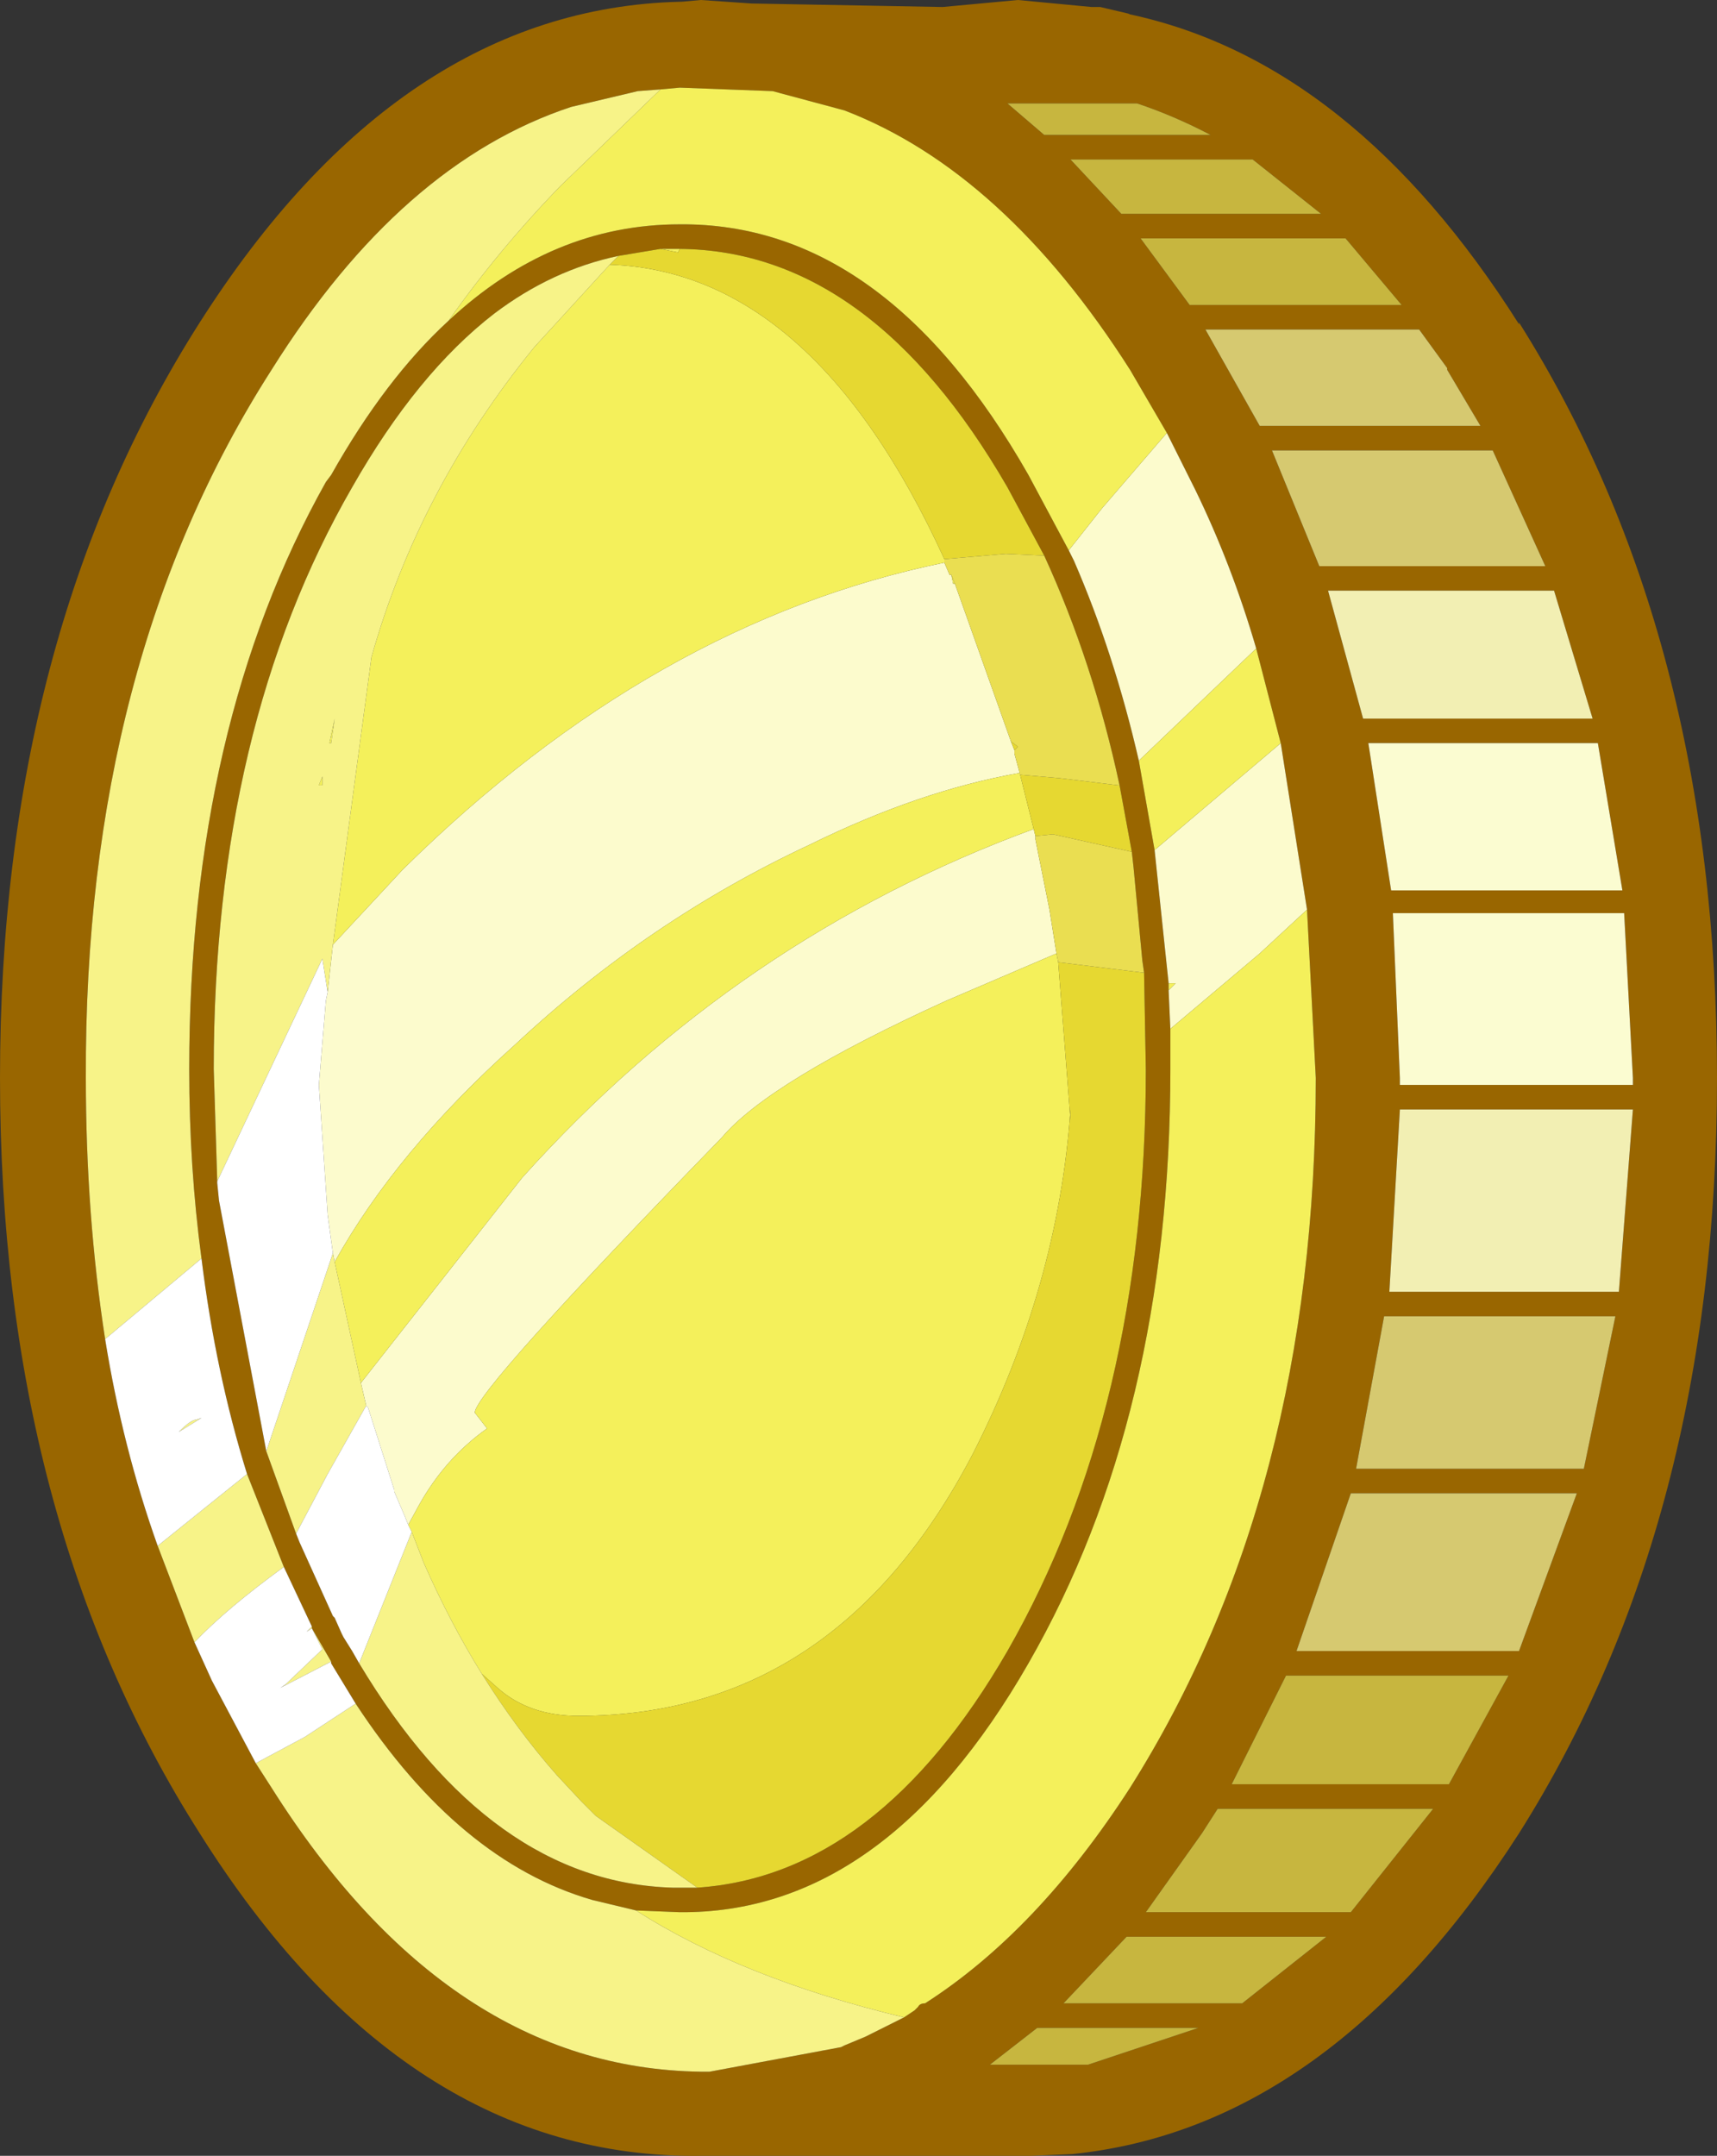 <?xml version="1.0" encoding="UTF-8" standalone="no"?>
<svg xmlns:ffdec="https://www.free-decompiler.com/flash" xmlns:xlink="http://www.w3.org/1999/xlink" ffdec:objectType="shape" height="61.5px" width="49.0px" xmlns="http://www.w3.org/2000/svg">
  <rect width="100%" height="100%" fill="#333333" stroke="none"/>
  <g transform="matrix(1.0, 0.0, 0.0, 1.0, 0.0, 0.0)">
    <path d="M42.25 12.15 L41.3 10.55 41.3 10.5 40.5 9.4 34.4 9.4 35.95 12.15 42.25 12.15 M43.35 9.25 L43.35 9.2 Q49.0 18.15 49.0 30.75 49.0 43.35 43.35 52.3 37.95 60.7 30.6 61.45 L29.4 61.5 20.35 61.5 20.2 61.5 20.15 61.5 20.0 61.5 Q11.55 61.6 5.7 52.3 0.0 43.35 0.0 30.75 0.0 18.15 5.7 9.2 11.4 0.25 19.4 0.05 L19.45 0.05 20.0 0.0 21.45 0.1 26.9 0.2 29.05 0.0 31.15 0.2 31.2 0.2 31.4 0.2 32.25 0.4 32.2 0.4 Q38.6 1.75 43.35 9.25 M44.1 16.15 L42.6 12.85 36.3 12.85 37.65 16.15 44.1 16.15 M45.45 20.5 L44.35 16.85 37.9 16.85 38.9 20.5 45.45 20.5 M45.2 41.9 L46.1 37.55 39.5 37.55 38.7 41.9 45.2 41.9 M43.35 47.1 L45.0 42.6 38.55 42.6 37.0 47.1 43.35 47.1 M46.2 36.85 L46.6 31.65 39.95 31.65 39.65 36.85 46.2 36.85 M46.3 25.4 L45.6 21.2 39.05 21.2 39.7 25.4 46.3 25.4 M46.6 30.95 L46.6 30.75 46.35 26.05 39.75 26.05 39.95 30.75 39.95 30.95 46.6 30.95 M32.55 6.8 L33.95 8.7 40.0 8.7 38.4 6.8 32.55 6.8 M34.55 3.85 Q33.5 3.3 32.45 2.95 L28.75 2.95 29.8 3.85 34.55 3.85 M37.7 6.1 L35.75 4.55 30.55 4.55 32.0 6.1 37.7 6.1 M33.3 12.35 L32.25 10.55 Q28.65 4.9 24.1 3.15 L22.05 2.6 19.4 2.5 18.85 2.55 18.2 2.6 16.3 3.05 Q11.45 4.65 7.75 10.55 2.4 18.9 2.45 30.75 2.45 34.65 3.0 38.2 3.5 41.3 4.5 44.1 L5.55 46.85 6.05 47.95 7.3 50.3 7.75 51.0 Q12.8 59.0 20.0 59.1 L20.15 59.1 20.25 59.1 24.0 58.4 24.1 58.35 24.7 58.1 25.8 57.55 26.1 57.35 26.2 57.25 Q26.25 57.15 26.4 57.15 29.6 55.1 32.25 51.0 37.55 42.6 37.55 30.75 L37.3 25.95 36.55 21.2 35.85 18.5 Q35.15 16.1 34.1 13.95 L33.8 13.35 33.3 12.35 M12.8 9.15 Q15.75 6.4 19.4 6.4 25.25 6.35 29.35 13.55 L30.5 15.7 30.65 16.0 Q31.8 18.65 32.5 21.7 L32.95 24.25 33.35 28.05 33.35 28.25 33.4 29.35 33.4 30.5 Q33.4 40.4 29.35 47.45 25.25 54.6 19.4 54.55 L18.15 54.5 16.9 54.2 Q13.1 53.1 10.15 48.6 L9.45 47.45 9.45 47.4 8.9 46.45 8.9 46.4 8.1 44.7 7.05 42.05 Q6.15 39.15 5.75 35.9 5.4 33.3 5.4 30.5 5.4 20.7 9.3 13.75 L9.45 13.55 Q11.0 10.8 12.8 9.15 M31.95 22.4 Q31.2 18.9 29.8 15.85 L28.75 13.9 Q24.85 7.15 19.4 7.1 L18.85 7.1 17.65 7.3 Q15.75 7.7 14.1 8.95 11.9 10.65 10.05 13.9 6.1 20.75 6.1 30.5 L6.2 33.7 6.2 33.75 6.25 34.25 7.6 41.4 8.45 43.75 8.55 44.0 9.5 46.1 9.55 46.15 9.75 46.6 9.8 46.7 10.05 47.1 10.25 47.45 Q14.0 53.7 19.2 53.85 L19.4 53.85 19.9 53.85 Q25.05 53.5 28.75 47.1 32.7 40.2 32.7 30.5 L32.65 27.75 32.6 27.4 32.35 24.75 32.3 24.3 31.95 22.4 M35.45 57.15 L37.85 55.25 32.15 55.25 30.35 57.15 35.45 57.15 M31.05 58.9 L34.2 57.85 29.6 57.85 28.25 58.9 31.05 58.9 M34.3 52.3 L32.7 54.55 38.55 54.55 40.9 51.6 34.75 51.6 34.3 52.3 M43.05 47.8 L36.7 47.8 35.15 50.9 41.35 50.9 43.05 47.8" fill="#996600" fill-rule="evenodd" stroke="none"/>
    <path d="M42.25 12.15 L35.95 12.15 34.4 9.4 40.5 9.4 41.3 10.5 41.3 10.55 42.25 12.15 M44.1 16.15 L37.65 16.15 36.3 12.85 42.6 12.85 44.1 16.15 M43.35 47.1 L37.0 47.1 38.55 42.6 45.0 42.6 43.35 47.1 M45.2 41.9 L38.7 41.9 39.5 37.55 46.1 37.55 45.2 41.9" fill="#d6c970" fill-rule="evenodd" stroke="none"/>
    <path d="M37.7 6.1 L32.0 6.1 30.55 4.55 35.75 4.55 37.7 6.1 M34.55 3.85 L29.8 3.85 28.75 2.95 32.45 2.95 Q33.5 3.3 34.55 3.85 M32.55 6.8 L38.4 6.8 40.0 8.7 33.95 8.7 32.55 6.8 M34.3 52.3 L34.75 51.6 40.9 51.6 38.55 54.55 32.7 54.55 34.3 52.3 M31.05 58.9 L28.25 58.9 29.6 57.85 34.2 57.85 31.05 58.9 M35.45 57.15 L30.35 57.15 32.15 55.25 37.85 55.25 35.45 57.15 M43.05 47.8 L41.35 50.9 35.15 50.9 36.7 47.8 43.05 47.8" fill="#c7b63f" fill-rule="evenodd" stroke="none"/>
    <path d="M33.3 12.35 L33.8 13.35 34.1 13.95 Q35.15 16.1 35.85 18.5 L32.5 21.7 Q31.8 18.65 30.65 16.0 L30.5 15.7 31.45 14.5 33.3 12.35 M36.55 21.2 L37.3 25.95 35.95 27.2 33.4 29.35 33.35 28.25 33.55 28.05 33.35 28.05 32.95 24.25 36.55 21.2 M9.5 26.95 L11.5 24.8 Q18.65 17.75 26.95 16.05 L27.1 16.4 27.15 16.4 27.2 16.65 27.25 16.65 28.85 21.15 28.95 21.4 28.95 21.5 29.1 22.05 Q26.25 22.55 23.1 24.1 18.5 26.25 14.7 29.8 11.3 32.85 9.55 36.0 L9.5 35.75 9.35 34.65 9.1 30.95 9.3 28.55 9.35 28.3 9.5 26.95 M10.3 39.45 L14.9 33.6 Q21.05 26.75 29.5 23.65 L29.55 23.85 29.55 23.95 29.6 24.2 29.95 25.95 30.15 27.2 27.0 28.55 Q21.95 30.85 20.6 32.45 13.55 39.7 13.55 40.3 L13.9 40.75 Q12.7 41.6 11.95 42.95 L11.65 43.5 11.55 43.25 11.4 42.9 11.25 42.55 11.25 42.5 10.55 40.3 10.5 40.15 10.45 40.1 10.3 39.45" fill="#fcfbcd" fill-rule="evenodd" stroke="none"/>
    <path d="M18.85 2.55 L19.4 2.5 22.05 2.6 24.1 3.15 Q28.65 4.9 32.25 10.55 L33.3 12.35 31.45 14.5 30.5 15.7 29.35 13.55 Q25.25 6.35 19.4 6.4 15.75 6.4 12.8 9.15 14.25 7.1 16.0 5.3 L18.85 2.55 M35.85 18.5 L36.55 21.2 32.95 24.25 32.5 21.7 35.85 18.5 M37.3 25.95 L37.55 30.75 Q37.55 42.6 32.25 51.0 29.6 55.1 26.4 57.15 26.25 57.15 26.2 57.25 L26.1 57.35 25.8 57.55 Q21.2 56.45 18.15 54.5 L19.4 54.55 Q25.25 54.6 29.35 47.45 33.4 40.4 33.4 30.5 L33.4 29.35 35.95 27.2 37.3 25.95 M26.95 15.95 L26.95 16.05 Q18.65 17.75 11.5 24.8 L9.5 26.95 10.6 18.75 Q11.95 13.95 15.25 9.9 L17.4 7.55 Q23.2 7.75 26.95 15.95 M27.15 16.4 L27.25 16.65 27.2 16.65 27.15 16.4 M19.4 7.1 L19.35 7.2 18.85 7.1 19.4 7.1 M29.1 22.05 L29.5 23.65 Q21.05 26.75 14.9 33.6 L10.3 39.45 9.55 36.0 Q11.3 32.85 14.7 29.8 18.5 26.25 23.1 24.1 26.25 22.55 29.1 22.05 M30.15 27.2 L30.2 27.45 30.55 31.95 30.55 31.65 Q30.2 36.7 27.75 41.5 23.85 48.95 16.5 48.95 15.1 48.95 14.2 48.15 L13.75 47.75 Q12.85 46.3 12.1 44.6 L11.75 43.7 11.65 43.5 11.95 42.95 Q12.7 41.6 13.9 40.75 L13.55 40.3 Q13.55 39.7 20.6 32.45 21.95 30.85 27.0 28.55 L30.15 27.2 M9.2 22.4 L9.1 22.4 9.2 22.15 9.2 22.4 M9.45 21.2 L9.4 21.2 9.55 20.5 9.45 21.2 M33.35 28.25 L33.35 28.05 33.55 28.05 33.35 28.25" fill="#f4f05b" fill-rule="evenodd" stroke="none"/>
    <path d="M26.95 15.95 Q23.2 7.75 17.4 7.55 L17.65 7.3 18.85 7.1 19.35 7.2 19.4 7.1 Q24.85 7.15 28.75 13.9 L29.8 15.85 28.7 15.8 26.95 15.95 M28.85 21.15 L29.05 21.3 28.95 21.4 28.85 21.15 M29.1 22.05 L29.1 22.1 30.25 22.2 31.9 22.4 31.95 22.4 32.3 24.3 30.05 23.8 29.55 23.85 29.5 23.65 29.1 22.05 M30.2 27.45 L32.65 27.75 32.7 30.5 Q32.7 40.2 28.75 47.1 25.05 53.5 19.9 53.85 L17.0 51.8 16.6 51.4 15.9 50.65 Q14.75 49.35 13.75 47.75 L14.2 48.15 Q15.1 48.95 16.5 48.95 23.85 48.95 27.75 41.5 30.2 36.7 30.55 31.65 L30.55 31.95 30.2 27.45" fill="#e6d831" fill-rule="evenodd" stroke="none"/>
    <path d="M26.95 16.05 L26.95 15.95 28.7 15.8 29.8 15.85 Q31.2 18.9 31.95 22.4 L31.9 22.4 30.25 22.2 29.1 22.1 29.1 22.05 28.95 21.5 28.95 21.4 29.05 21.3 28.85 21.15 27.25 16.65 27.15 16.4 27.1 16.4 26.95 16.05 M29.55 23.85 L30.05 23.8 32.3 24.3 32.35 24.75 32.6 27.4 32.65 27.75 30.2 27.45 30.15 27.2 29.95 25.95 29.6 24.2 29.55 23.95 29.55 23.85" fill="#eade51" fill-rule="evenodd" stroke="none"/>
    <path d="M45.45 20.5 L38.9 20.5 37.9 16.85 44.35 16.85 45.45 20.5 M46.2 36.85 L39.65 36.85 39.95 31.65 46.6 31.65 46.2 36.85" fill="#f2efb3" fill-rule="evenodd" stroke="none"/>
    <path d="M46.6 30.95 L39.95 30.95 39.95 30.75 39.75 26.05 46.35 26.05 46.6 30.75 46.6 30.95 M46.3 25.4 L39.7 25.4 39.05 21.2 45.6 21.2 46.3 25.4" fill="#fbfcd1" fill-rule="evenodd" stroke="none"/>
    <path d="M25.8 57.55 L24.7 58.1 24.1 58.35 24.0 58.4 20.25 59.1 20.15 59.1 20.0 59.1 Q12.8 59.0 7.75 51.0 L7.3 50.3 8.7 49.55 10.15 48.6 Q13.1 53.1 16.9 54.2 L18.15 54.5 Q21.2 56.45 25.8 57.55 M5.55 46.85 L4.5 44.1 7.05 42.05 8.1 44.7 Q6.45 45.9 5.55 46.85 M3.0 38.2 Q2.45 34.65 2.45 30.75 2.4 18.9 7.75 10.55 11.45 4.65 16.3 3.05 L18.2 2.6 18.85 2.55 16.0 5.3 Q14.25 7.1 12.8 9.15 11.0 10.8 9.45 13.55 L9.3 13.75 Q5.4 20.7 5.4 30.5 5.4 33.3 5.75 35.9 L3.0 38.2 M17.4 7.55 L15.25 9.9 Q11.95 13.95 10.6 18.75 L9.5 26.95 9.35 28.3 9.2 27.35 6.2 33.7 6.1 30.5 Q6.1 20.75 10.05 13.9 11.9 10.65 14.1 8.95 15.75 7.7 17.65 7.3 L17.4 7.55 M9.55 36.0 L10.3 39.45 10.45 40.1 9.35 42.05 8.45 43.75 7.6 41.4 9.5 35.75 9.55 36.0 M9.45 21.2 L9.55 20.5 9.4 21.2 9.45 21.2 M9.2 22.4 L9.2 22.15 9.1 22.4 9.2 22.4 M5.1 40.85 Q5.45 40.5 5.6 40.5 L5.75 40.45 5.1 40.85 M8.9 46.45 L9.45 47.4 8.0 48.15 8.15 48.05 9.2 47.05 8.9 46.45 8.75 46.55 8.9 46.4 8.9 46.45 M11.75 43.7 L12.1 44.6 Q12.85 46.3 13.75 47.75 14.75 49.35 15.9 50.65 L16.6 51.4 17.0 51.8 19.9 53.85 19.4 53.85 19.2 53.85 Q14.0 53.7 10.25 47.45 L11.75 43.7" fill="#f7f388" fill-rule="evenodd" stroke="none"/>
    <path d="M7.3 50.3 L6.05 47.95 5.55 46.85 Q6.45 45.9 8.1 44.7 L8.9 46.4 8.75 46.55 8.9 46.45 9.2 47.05 8.15 48.05 8.0 48.15 9.45 47.4 9.45 47.45 10.15 48.6 8.7 49.55 7.3 50.3 M4.5 44.1 Q3.5 41.3 3.0 38.2 L5.75 35.9 Q6.15 39.15 7.05 42.05 L4.5 44.1 M6.2 33.7 L9.2 27.35 9.35 28.3 9.3 28.55 9.1 30.95 9.35 34.65 9.5 35.75 7.6 41.4 6.25 34.25 6.2 33.75 6.2 33.7 M5.1 40.85 L5.75 40.45 5.6 40.5 Q5.45 40.5 5.1 40.85 M10.25 47.45 L10.05 47.1 9.8 46.7 9.75 46.6 9.55 46.15 9.5 46.1 8.55 44.0 8.45 43.75 9.35 42.05 10.45 40.1 10.5 40.15 10.55 40.3 11.25 42.5 11.25 42.55 11.4 42.9 11.55 43.25 11.65 43.5 11.75 43.7 10.25 47.45" fill="#ffffff" fill-rule="evenodd" stroke="none"/>
  </g>
</svg>
